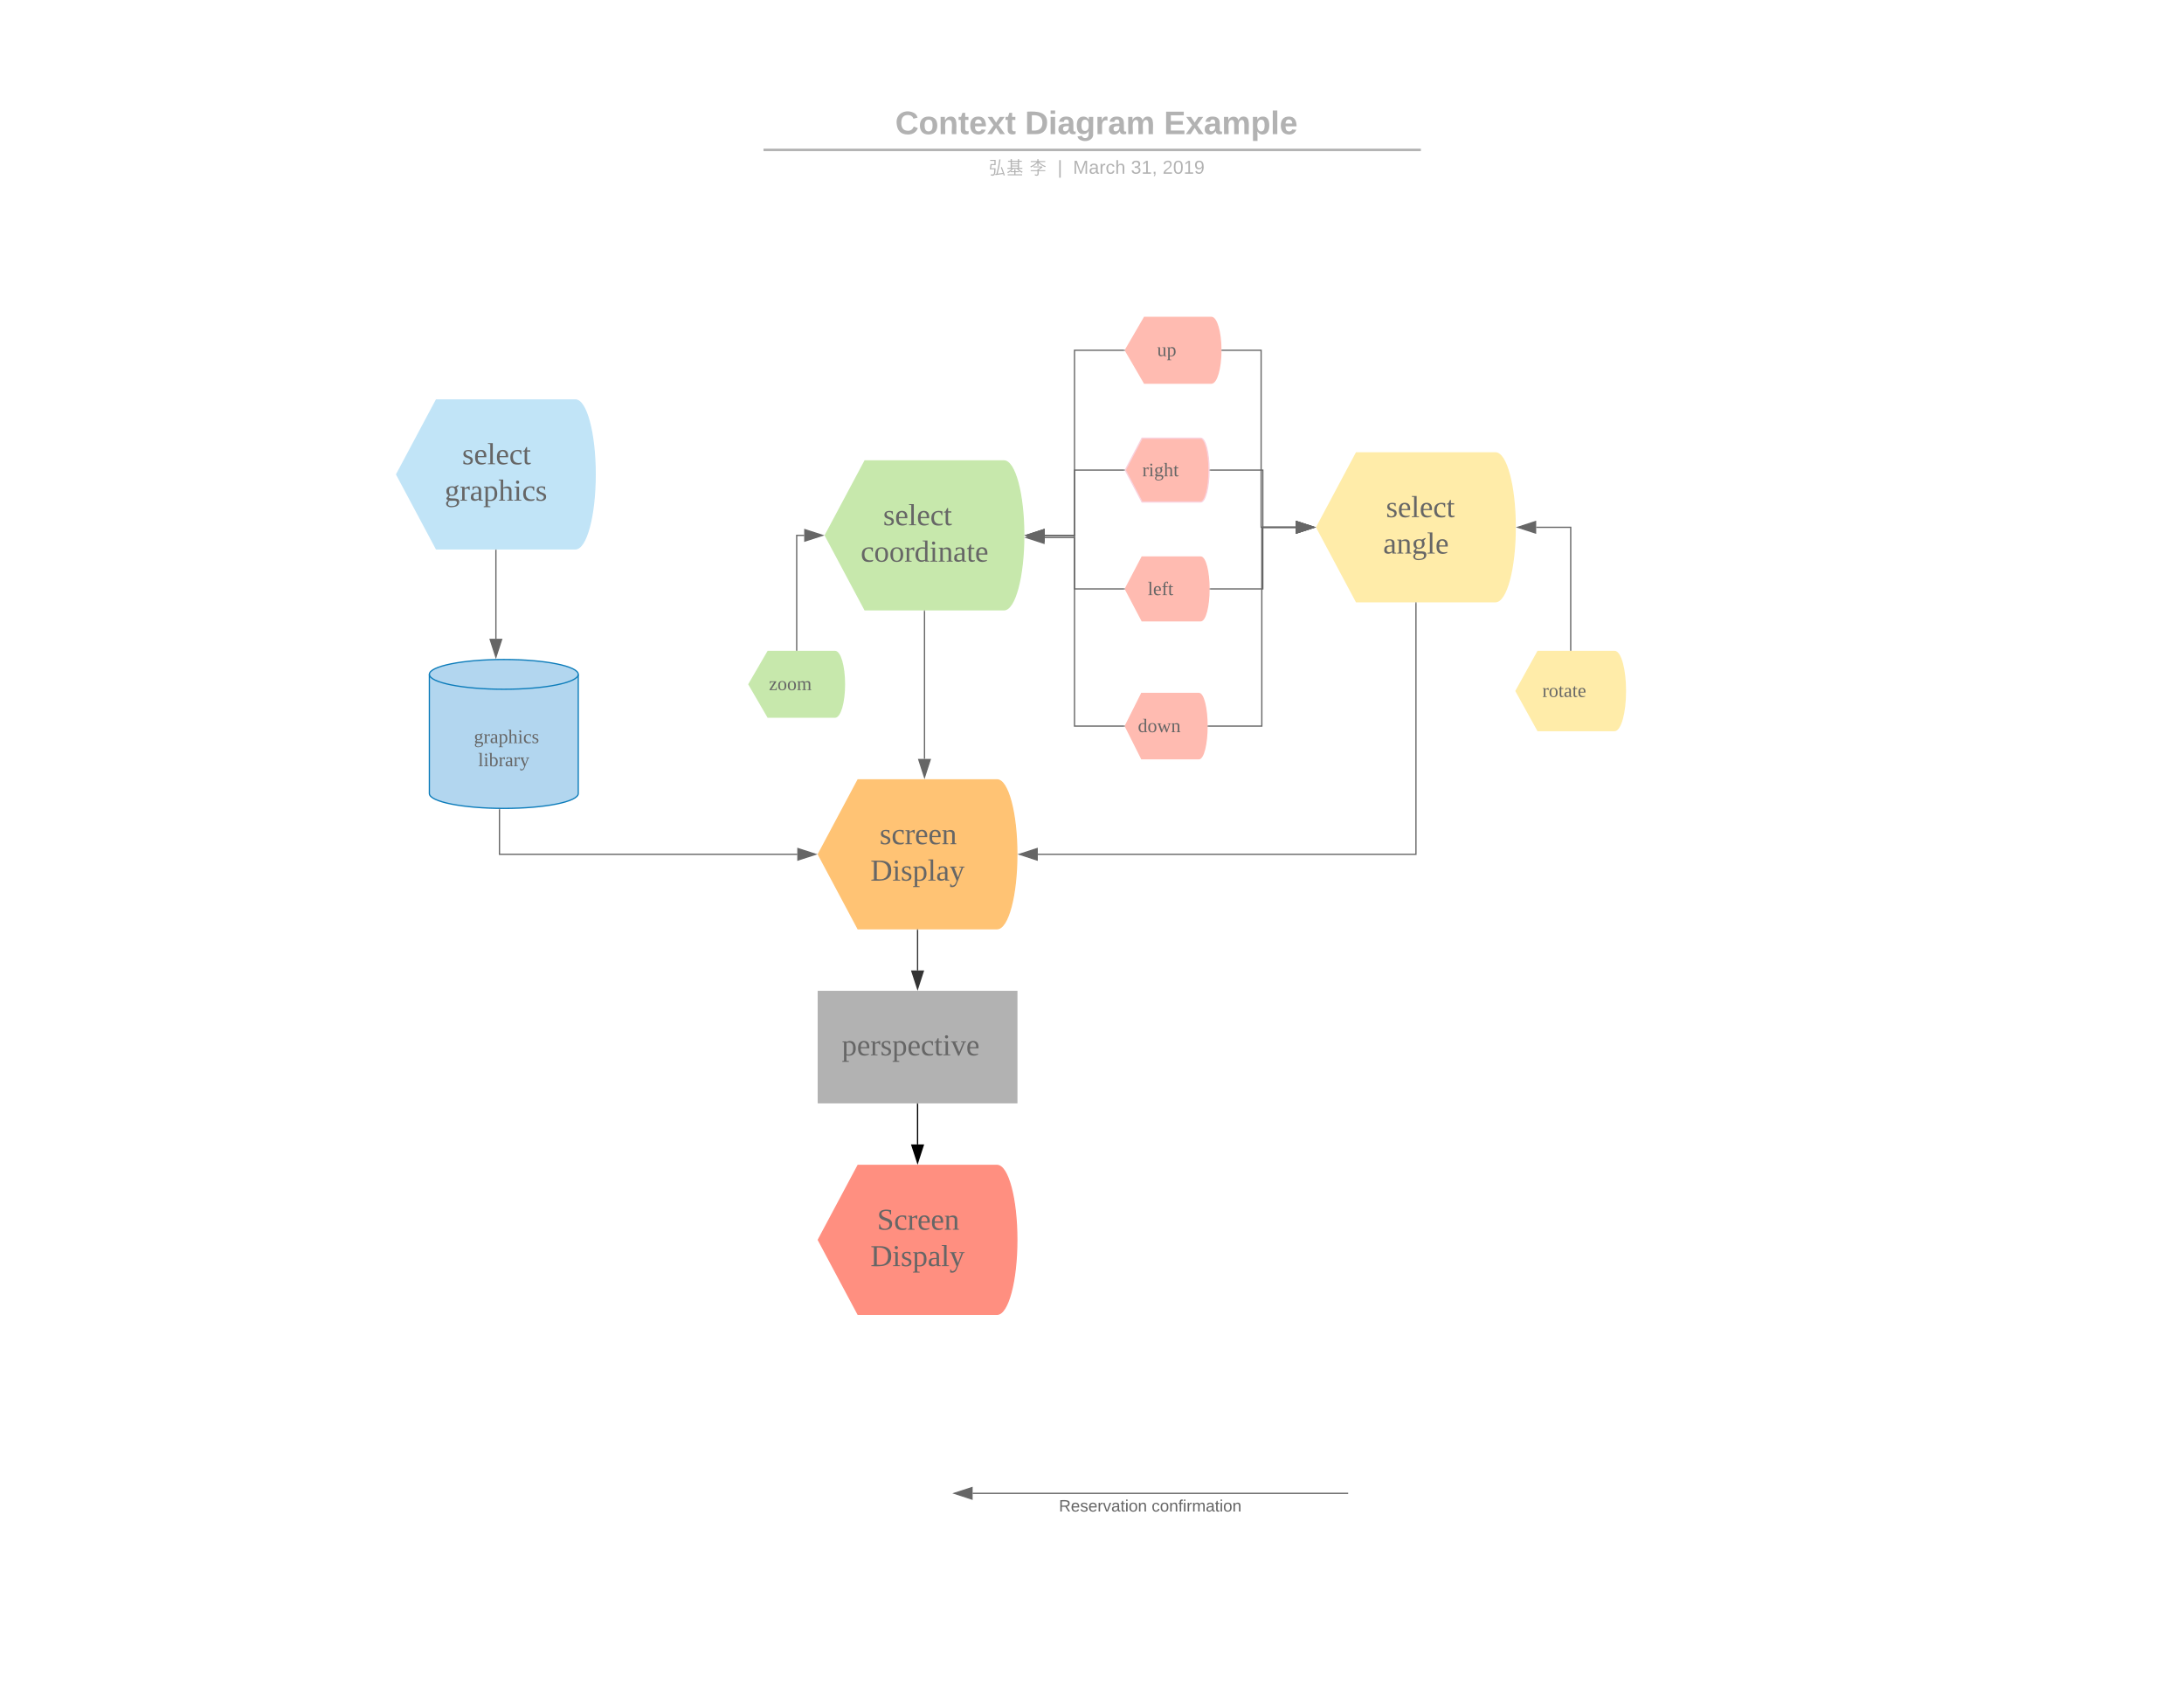 <svg xmlns="http://www.w3.org/2000/svg" xmlns:xlink="http://www.w3.org/1999/xlink" xmlns:lucid="lucid" width="1760" height="1360"><g transform="translate(0 0)" lucid:page-tab-id="0_0"><path d="M0 0h1760v1360H0z" fill="#fff"/><path d="M611.76 88c0-4.42 3.58-8 8-8h520.78c4.42 0 8 3.58 8 8v26.15c0 4.4-3.58 8-8 8H619.76c-4.42 0-8-3.6-8-8z" stroke="#000" stroke-opacity="0" stroke-width="2" fill="#fff" fill-opacity="0"/><use xlink:href="#a" transform="matrix(1,0,0,1,615.76,84) translate(105.669 24.084)"/><use xlink:href="#b" transform="matrix(1,0,0,1,615.76,84) translate(210.194 24.084)"/><use xlink:href="#c" transform="matrix(1,0,0,1,615.76,84) translate(322.221 24.084)"/><path d="M619.27 120.77h521.76M619.3 120.77h-4.03M1141 120.77h4.03" stroke="#b2b2b2" stroke-width="2" fill="none"/><path d="M611.3 129.07c0-4.4 3.6-8 8-8h521.4c4.4 0 8 3.6 8 8v4c0 4.42-3.6 8-8 8H619.3c-4.4 0-8-3.58-8-8z" stroke="#000" stroke-opacity="0" stroke-width="2" fill="#fff" fill-opacity="0"/><use xlink:href="#d" transform="matrix(1,0,0,1,615.308,125.073) translate(181.1 14.917)"/><use xlink:href="#e" transform="matrix(1,0,0,1,615.308,125.073) translate(195.461 14.917)"/><use xlink:href="#f" transform="matrix(1,0,0,1,615.308,125.073) translate(214.072 14.917)"/><use xlink:href="#g" transform="matrix(1,0,0,1,615.308,125.073) translate(236.931 14.917)"/><use xlink:href="#h" transform="matrix(1,0,0,1,615.308,125.073) translate(249.381 14.917)"/><use xlink:href="#i" transform="matrix(1,0,0,1,615.308,125.073) translate(296.035 14.917)"/><use xlink:href="#j" transform="matrix(1,0,0,1,615.308,125.073) translate(321.528 14.917)"/><path d="M1085.93 1203.27H783.8M1085.9 1203.27h.53" stroke="#666" fill="none"/><path d="M769.05 1203.27l14.26-4.63v9.27z" stroke="#666" fill="#666"/><use xlink:href="#k" transform="matrix(1,0,0,1,853.353,1207.27) translate(0 10.667)"/><use xlink:href="#l" transform="matrix(1,0,0,1,853.353,1207.27) translate(74.704 10.667)"/><path d="M351.63 322.26h112c8.84 0 16 26.86 16 60s-7.16 60-16 60h-112l-32-60z" stroke="#c1e4f7" fill="#c1e4f7"/><use xlink:href="#m" transform="matrix(1,0,0,1,324.632,327.258) translate(35.551 46.822)"/><use xlink:href="#n" transform="matrix(1,0,0,1,324.632,327.258) translate(47.773 46.822)"/><use xlink:href="#o" transform="matrix(1,0,0,1,324.632,327.258) translate(33.682 76.156)"/><path d="M466 639.38c0 6.62-26.85 12-60 12-33.12 0-60-5.38-60-12v-96c0-6.63 26.88-12 60-12 33.15 0 60 5.37 60 12z" stroke="#0c7cba" fill="#b2d6ef"/><path d="M466 543.38c0 6.62-26.85 12-60 12-33.12 0-60-5.38-60-12" stroke="#0c7cba" fill="none"/><use xlink:href="#p" transform="matrix(1,0,0,1,351.013,560.376) translate(15.329 38.378)"/><use xlink:href="#q" transform="matrix(1,0,0,1,351.013,560.376) translate(30.885 38.378)"/><use xlink:href="#r" transform="matrix(1,0,0,1,351.013,560.376) translate(34.324 57.044)"/><path d="M691.44 628.36h112c8.84 0 16 26.86 16 60s-7.16 60-16 60h-112l-32-60z" stroke="#ffc374" fill="#ffc374"/><use xlink:href="#m" transform="matrix(1,0,0,1,664.438,633.362) translate(32.19 46.822)"/><use xlink:href="#s" transform="matrix(1,0,0,1,664.438,633.362) translate(44.412 46.822)"/><use xlink:href="#t" transform="matrix(1,0,0,1,664.438,633.362) translate(37.043 76.156)"/><path d="M697.02 371.38h112c8.84 0 16 26.86 16 60 0 33.13-7.16 60-16 60h-112l-32-60z" stroke="#c7e8ac" fill="#c7e8ac"/><use xlink:href="#u" transform="matrix(1,0,0,1,670.022,376.376) translate(41.662 46.822)"/><use xlink:href="#v" transform="matrix(1,0,0,1,670.022,376.376) translate(23.531 76.156)"/><path d="M1093.06 364.87h112c8.84 0 16 26.86 16 60 0 33.13-7.16 60-16 60h-112l-32-60z" stroke="#ffeca9" fill="#ffeca9"/><use xlink:href="#w" transform="matrix(1,0,0,1,1066.064,369.866) translate(32.496 46.822)"/><use xlink:href="#x" transform="matrix(1,0,0,1,1066.064,369.866) translate(50.829 46.822)"/><use xlink:href="#y" transform="matrix(1,0,0,1,1066.064,369.866) translate(48.586 76.156)"/><path d="M399.63 443.26v71.45" stroke="#666" fill="none"/><path d="M400.13 443.27h-1v-.5h1z" fill="#666"/><path d="M399.63 529.48L395 515.2h9.27z" stroke="#666" fill="#666"/><path d="M402.5 652.24v36.12h240" stroke="#666" fill="none"/><path d="M403 651.76v.5h-1v-.54z" fill="#666"/><path d="M657.25 688.36L643 693v-9.27z" stroke="#666" fill="#666"/><path d="M1141.06 485.87v202.5H836.32" stroke="#666" fill="none"/><path d="M1141.56 485.88h-1v-.5h1z" fill="#666"/><path d="M821.56 688.36l14.26-4.63V693z" stroke="#666" fill="#666"/><path d="M920 558.73h46.12c3.64 0 6.6 11.78 6.6 26.32 0 14.54-2.96 26.33-6.6 26.33h-46.1l-13.2-26.33z" stroke="#ffbbb1" fill="#ffbbb1"/><use xlink:href="#z" transform="matrix(1,0,0,1,911.832,563.73) translate(5.138 26.211)"/><path d="M922.24 255.73h53.93c4.26 0 7.7 11.87 7.7 26.5s-3.44 26.5-7.7 26.5h-53.93l-15.4-26.5z" stroke="#ffbbb1" fill="#ffbbb1"/><use xlink:href="#A" transform="matrix(1,0,0,1,911.832,260.732) translate(20.622 26.211)"/><path d="M920.33 448.82h47.23c3.72 0 6.74 11.5 6.74 25.7s-3.02 25.7-6.74 25.7h-47.23l-13.5-25.7z" stroke="#ffbbb1" fill="#ffbbb1"/><use xlink:href="#B" transform="matrix(1,0,0,1,911.832,453.824) translate(13.073 25.711)"/><path d="M905.77 474.52h-39.9v-41.4h-24.03" stroke="#666" fill="none"/><path d="M906.27 474.52l.26.5h-.78v-1h.78z" fill="#666"/><path d="M827.07 433.13l14.27-4.63v9.27z" stroke="#666" fill="#666"/><path d="M618.9 524.88h53.94c4.26 0 7.7 11.86 7.7 26.5 0 14.63-3.44 26.5-7.7 26.5H618.9l-15.4-26.5z" stroke="#c7e8ac" fill="#c7e8ac"/><use xlink:href="#C" transform="matrix(1,0,0,1,608.505,529.878) translate(11.138 26.211)"/><path d="M745.02 492.38v119.1" stroke="#666" fill="none"/><path d="M745.52 492.4h-1v-.52h1z" fill="#666"/><path d="M745.02 626.24l-4.63-14.26h9.26z" stroke="#666" fill="#666"/><path d="M1239.32 524.88h61.75c4.87 0 8.82 14.28 8.82 31.9 0 17.63-3.96 31.9-8.83 31.9h-61.75l-17.64-31.9z" stroke="#ffeca9" fill="#ffeca9"/><use xlink:href="#D" transform="matrix(1,0,0,1,1226.678,529.878) translate(16.249 31.711)"/><path d="M905.75 282.23H865.9v149.15h-24" stroke="#666" fill="none"/><path d="M906.25 282.23l.3.5h-.8v-1h.8z" fill="#666"/><path d="M827.14 431.38l14.27-4.64V436z" stroke="#666" fill="#666"/><path d="M905.77 585.05H865.9V431.38h-24" stroke="#666" fill="none"/><path d="M906.27 585.05l.25.5h-.76v-1h.76z" fill="#666"/><path d="M827.14 431.38l14.27-4.64V436z" stroke="#666" fill="#666"/><path d="M920.33 353.08h47.23c3.72 0 6.74 11.5 6.74 25.7s-3.02 25.7-6.74 25.7h-47.23l-13.5-25.7z" stroke="#f9d2de" fill="#ffbbb1"/><use xlink:href="#E" transform="matrix(1,0,0,1,911.832,358.076) translate(8.73 25.711)"/><path d="M905.77 378.78H865.9v52.6h-24" stroke="#666" fill="none"/><path d="M906.27 378.78l.26.5h-.78v-1h.78z" fill="#666"/><path d="M827.14 431.38l14.27-4.64V436z" stroke="#666" fill="#666"/><path d="M975.3 378.78h42.35v46.1h26.46" stroke="#666" fill="none"/><path d="M975.32 379.28h-.56l.04-.48v-.52h.52z" fill="#666"/><path d="M1058.88 424.87l-14.27 4.63v-9.27z" stroke="#666" fill="#666"/><path d="M975.3 474.52h42.35v-49.65h26.46" stroke="#666" fill="none"/><path d="M975.32 475.02h-.56l.04-.48v-.52h.52z" fill="#666"/><path d="M1058.88 424.87l-14.27 4.63v-9.27z" stroke="#666" fill="#666"/><path d="M973.7 585.05h43.15V424.87h27.26" stroke="#666" fill="none"/><path d="M973.72 585.55h-.55l.04-.48v-.52h.52z" fill="#666"/><path d="M1058.88 424.87l-14.27 4.63v-9.27z" stroke="#666" fill="#666"/><path d="M984.87 282.23h31.42v142.64h27.8" stroke="#666" fill="none"/><path d="M984.9 282.73h-.57l.05-.5-.02-.5h.53z" fill="#666"/><path d="M1058.88 424.87l-14.27 4.63v-9.27z" stroke="#666" fill="#666"/><path d="M1265.78 523.88v-99h-27.83" stroke="#666" fill="none"/><path d="M1266.28 524.38h-1v-.52h1z" fill="#666"/><path d="M1223.18 424.87l14.27-4.64v9.27z" stroke="#666" fill="#666"/><path d="M642.03 523.88v-92.5h6.04" stroke="#666" fill="none"/><path d="M642.53 524.38h-1v-.52h1z" fill="#666"/><path d="M662.84 431.38L648.57 436v-9.26z" stroke="#666" fill="#666"/><path d="M691.44 939.03h112c8.84 0 16 26.86 16 60 0 33.13-7.16 60-16 60h-112l-32-60z" stroke="#ff8f80" fill="#ff8f80"/><g><use xlink:href="#m" transform="matrix(1,0,0,1,664.438,944.027) translate(30.153 46.822)"/><use xlink:href="#F" transform="matrix(1,0,0,1,664.438,944.027) translate(42.375 46.822)"/><use xlink:href="#G" transform="matrix(1,0,0,1,664.438,944.027) translate(37.043 76.156)"/></g><path d="M659.44 798.85h160v89.7h-160z" stroke="#b2b2b2" fill="#b2b2b2"/><g><use xlink:href="#H" transform="matrix(1,0,0,1,664.438,803.85) translate(13.891 46.489)"/></g><path d="M739.44 749.36v32.6" stroke="#333" fill="none"/><path d="M739.94 749.37h-1v-.5h1z" fill="#333"/><path d="M739.44 796.73l-4.64-14.26h9.27z" stroke="#333" fill="#333"/><path d="M739.44 889.54v32.6" stroke="#000" fill="none"/><path d="M739.94 889.55h-1v-.5h1z"/><path d="M739.44 936.9l-4.64-14.26h9.27z" stroke="#000"/><defs><path fill="#b2b2b2" d="M67-125c0 53 21 87 73 88 37 1 54-22 65-47l45 17C233-25 199 4 140 4 58 4 20-42 15-125 8-235 124-281 211-232c18 10 29 29 36 50l-46 12c-8-25-30-41-62-41-52 0-71 34-72 86" id="I"/><path fill="#b2b2b2" d="M110-194c64 0 96 36 96 99 0 64-35 99-97 99-61 0-95-36-95-99 0-62 34-99 96-99zm-1 164c35 0 45-28 45-65 0-40-10-65-43-65-34 0-45 26-45 65 0 36 10 65 43 65" id="J"/><path fill="#b2b2b2" d="M135-194c87-1 58 113 63 194h-50c-7-57 23-157-34-157-59 0-34 97-39 157H25l-1-190h47c2 12-1 28 3 38 12-26 28-41 61-42" id="K"/><path fill="#b2b2b2" d="M115-3C79 11 28 4 28-45v-112H4v-33h27l15-45h31v45h36v33H77v99c-1 23 16 31 38 25v30" id="L"/><path fill="#b2b2b2" d="M185-48c-13 30-37 53-82 52C43 2 14-33 14-96s30-98 90-98c62 0 83 45 84 108H66c0 31 8 55 39 56 18 0 30-7 34-22zm-45-69c5-46-57-63-70-21-2 6-4 13-4 21h74" id="M"/><path fill="#b2b2b2" d="M144 0l-44-69L55 0H2l70-98-66-92h53l41 62 40-62h54l-67 91 71 99h-54" id="N"/><g id="a"><use transform="matrix(0.073,0,0,0.073,0,0)" xlink:href="#I"/><use transform="matrix(0.073,0,0,0.073,18.865,0)" xlink:href="#J"/><use transform="matrix(0.073,0,0,0.073,34.817,0)" xlink:href="#K"/><use transform="matrix(0.073,0,0,0.073,50.769,0)" xlink:href="#L"/><use transform="matrix(0.073,0,0,0.073,59.437,0)" xlink:href="#M"/><use transform="matrix(0.073,0,0,0.073,74.005,0)" xlink:href="#N"/><use transform="matrix(0.073,0,0,0.073,88.573,0)" xlink:href="#L"/></g><path fill="#b2b2b2" d="M24-248c120-7 223 5 221 122C244-46 201 0 124 0H24v-248zM76-40c74 7 117-18 117-86 0-67-45-88-117-82v168" id="O"/><path fill="#b2b2b2" d="M25-224v-37h50v37H25zM25 0v-190h50V0H25" id="P"/><path fill="#b2b2b2" d="M133-34C117-15 103 5 69 4 32 3 11-16 11-54c-1-60 55-63 116-61 1-26-3-47-28-47-18 1-26 9-28 27l-52-2c7-38 36-58 82-57s74 22 75 68l1 82c-1 14 12 18 25 15v27c-30 8-71 5-69-32zm-48 3c29 0 43-24 42-57-32 0-66-3-65 30 0 17 8 27 23 27" id="Q"/><path fill="#b2b2b2" d="M195-6C206 82 75 100 31 46c-4-6-6-13-8-21l49-6c3 16 16 24 34 25 40 0 42-37 40-79-11 22-30 35-61 35-53 0-70-43-70-97 0-56 18-96 73-97 30 0 46 14 59 34l2-30h47zm-90-29c32 0 41-27 41-63 0-35-9-62-40-62-32 0-39 29-40 63 0 36 9 62 39 62" id="R"/><path fill="#b2b2b2" d="M135-150c-39-12-60 13-60 57V0H25l-1-190h47c2 13-1 29 3 40 6-28 27-53 61-41v41" id="S"/><path fill="#b2b2b2" d="M220-157c-53 9-28 100-34 157h-49v-107c1-27-5-49-29-50C55-147 81-57 75 0H25l-1-190h47c2 12-1 28 3 38 10-53 101-56 108 0 13-22 24-43 59-42 82 1 51 116 57 194h-49v-107c-1-25-5-48-29-50" id="T"/><g id="b"><use transform="matrix(0.073,0,0,0.073,0,0)" xlink:href="#O"/><use transform="matrix(0.073,0,0,0.073,18.865,0)" xlink:href="#P"/><use transform="matrix(0.073,0,0,0.073,26.149,0)" xlink:href="#Q"/><use transform="matrix(0.073,0,0,0.073,40.717,0)" xlink:href="#R"/><use transform="matrix(0.073,0,0,0.073,56.669,0)" xlink:href="#S"/><use transform="matrix(0.073,0,0,0.073,66.867,0)" xlink:href="#Q"/><use transform="matrix(0.073,0,0,0.073,81.435,0)" xlink:href="#T"/></g><path fill="#b2b2b2" d="M24 0v-248h195v40H76v63h132v40H76v65h150V0H24" id="U"/><path fill="#b2b2b2" d="M135-194c53 0 70 44 70 98 0 56-19 98-73 100-31 1-45-17-59-34 3 33 2 69 2 105H25l-1-265h48c2 10 0 23 3 31 11-24 29-35 60-35zM114-30c33 0 39-31 40-66 0-38-9-64-40-64-56 0-55 130 0 130" id="V"/><path fill="#b2b2b2" d="M25 0v-261h50V0H25" id="W"/><g id="c"><use transform="matrix(0.073,0,0,0.073,0,0)" xlink:href="#U"/><use transform="matrix(0.073,0,0,0.073,17.481,0)" xlink:href="#N"/><use transform="matrix(0.073,0,0,0.073,32.049,0)" xlink:href="#Q"/><use transform="matrix(0.073,0,0,0.073,46.617,0)" xlink:href="#T"/><use transform="matrix(0.073,0,0,0.073,69.926,0)" xlink:href="#V"/><use transform="matrix(0.073,0,0,0.073,85.878,0)" xlink:href="#W"/><use transform="matrix(0.073,0,0,0.073,93.162,0)" xlink:href="#M"/></g><path fill="#b2b2b2" d="M280-15l-39-105 20-9 57 158-22 8-10-33-148 22-5-22 24-3 33-141c9-45 15-91 21-136l24 3-23 138L180-1zM47 12c28 3 63 10 62-25 4-21 6-49 7-73H29l15-99h74v-62H36v-19h105v100H64l-10 61h86c-6 69 11 164-89 140" id="X"/><use transform="matrix(0.042,0,0,0.042,0,0)" xlink:href="#X" id="d"/><path fill="#b2b2b2" d="M304-18c-39-18-70-45-98-76h-73c-12 16-27 33-43 46h67v-35h23v35h70v18h-70v40h127v20H32V10h125v-40H89v-17C72-34 55-21 35-12L22-31c33-13 62-37 83-63H26v-19h61v-117H37v-19h50v-31h24v31h115v-31h23v31h53v19h-53v117h63v19h-77c22 23 51 44 83 56zM111-157h115v-28H111v28zm0-46h115v-27H111v27zm0 90h115v-26H111v26" id="Y"/><use transform="matrix(0.042,0,0,0.042,0,0)" xlink:href="#Y" id="e"/><path fill="#b2b2b2" d="M193-224c29 34 76 64 124 79l-11 19c-51-20-96-47-129-87 3 19 2 42 2 64h-23l1-58c-32 37-76 66-125 87l-10-19c48-21 92-48 124-85H30v-19h126v-37h23v37h129v19H193zm63 99c-21 18-50 39-75 53v4h128v18H181c2 52 10 102-59 86-3 0-7-1-11-1l-4-23c17 4 52 14 52-8v-54H29v-18h130v-21c30 1 42-20 60-32H83v-18h161" id="Z"/><use transform="matrix(0.042,0,0,0.042,0,0)" xlink:href="#Z" id="f"/><path fill="#b2b2b2" d="M32 76v-337h29V76H32" id="aa"/><use transform="matrix(0.042,0,0,0.042,0,0)" xlink:href="#aa" id="g"/><path fill="#b2b2b2" d="M240 0l2-218c-23 76-54 145-80 218h-23L58-218 59 0H30v-248h44l77 211c21-75 51-140 76-211h43V0h-30" id="ab"/><path fill="#b2b2b2" d="M141-36C126-15 110 5 73 4 37 3 15-17 15-53c-1-64 63-63 125-63 3-35-9-54-41-54-24 1-41 7-42 31l-33-3c5-37 33-52 76-52 45 0 72 20 72 64v82c-1 20 7 32 28 27v20c-31 9-61-2-59-35zM48-53c0 20 12 33 32 33 41-3 63-29 60-74-43 2-92-5-92 41" id="ac"/><path fill="#b2b2b2" d="M114-163C36-179 61-72 57 0H25l-1-190h30c1 12-1 29 2 39 6-27 23-49 58-41v29" id="ad"/><path fill="#b2b2b2" d="M96-169c-40 0-48 33-48 73s9 75 48 75c24 0 41-14 43-38l32 2c-6 37-31 61-74 61-59 0-76-41-82-99-10-93 101-131 147-64 4 7 5 14 7 22l-32 3c-4-21-16-35-41-35" id="ae"/><path fill="#b2b2b2" d="M106-169C34-169 62-67 57 0H25v-261h32l-1 103c12-21 28-36 61-36 89 0 53 116 60 194h-32v-121c2-32-8-49-39-48" id="af"/><g id="h"><use transform="matrix(0.042,0,0,0.042,0,0)" xlink:href="#ab"/><use transform="matrix(0.042,0,0,0.042,12.704,0)" xlink:href="#ac"/><use transform="matrix(0.042,0,0,0.042,21.202,0)" xlink:href="#ad"/><use transform="matrix(0.042,0,0,0.042,26.259,0)" xlink:href="#ae"/><use transform="matrix(0.042,0,0,0.042,33.907,0)" xlink:href="#af"/></g><path fill="#b2b2b2" d="M126-127c33 6 58 20 58 59 0 88-139 92-164 29-3-8-5-16-6-25l32-3c6 27 21 44 54 44 32 0 52-15 52-46 0-38-36-46-79-43v-28c39 1 72-4 72-42 0-27-17-43-46-43-28 0-47 15-49 41l-32-3c6-42 35-63 81-64 48-1 79 21 79 65 0 36-21 52-52 59" id="ag"/><path fill="#b2b2b2" d="M27 0v-27h64v-190l-56 39v-29l58-41h29v221h61V0H27" id="ah"/><path fill="#b2b2b2" d="M68-38c1 34 0 65-14 84H32c9-13 17-26 17-46H33v-38h35" id="ai"/><g id="i"><use transform="matrix(0.042,0,0,0.042,0,0)" xlink:href="#ag"/><use transform="matrix(0.042,0,0,0.042,8.498,0)" xlink:href="#ah"/><use transform="matrix(0.042,0,0,0.042,16.996,0)" xlink:href="#ai"/></g><path fill="#b2b2b2" d="M101-251c82-7 93 87 43 132L82-64C71-53 59-42 53-27h129V0H18c2-99 128-94 128-182 0-28-16-43-45-43s-46 15-49 41l-32-3c6-41 34-60 81-64" id="aj"/><path fill="#b2b2b2" d="M101-251c68 0 85 55 85 127S166 4 100 4C33 4 14-52 14-124c0-73 17-127 87-127zm-1 229c47 0 54-49 54-102s-4-102-53-102c-51 0-55 48-55 102 0 53 5 102 54 102" id="ak"/><path fill="#b2b2b2" d="M99-251c64 0 84 50 84 122C183-37 130 33 47-8c-14-7-20-23-25-40l30-5c6 39 69 39 84 7 9-19 16-44 16-74-10 22-31 35-62 35-49 0-73-33-73-83 0-54 28-83 82-83zm-1 141c31-1 51-18 51-49 0-36-14-67-51-67-34 0-49 23-49 58 0 34 15 58 49 58" id="al"/><g id="j"><use transform="matrix(0.042,0,0,0.042,0,0)" xlink:href="#aj"/><use transform="matrix(0.042,0,0,0.042,8.498,0)" xlink:href="#ak"/><use transform="matrix(0.042,0,0,0.042,16.996,0)" xlink:href="#ah"/><use transform="matrix(0.042,0,0,0.042,25.494,0)" xlink:href="#al"/></g><path fill="#666" d="M233-177c-1 41-23 64-60 70L243 0h-38l-65-103H63V0H30v-248c88 3 205-21 203 71zM63-129c60-2 137 13 137-47 0-61-80-42-137-45v92" id="am"/><path fill="#666" d="M100-194c63 0 86 42 84 106H49c0 40 14 67 53 68 26 1 43-12 49-29l28 8c-11 28-37 45-77 45C44 4 14-33 15-96c1-61 26-98 85-98zm52 81c6-60-76-77-97-28-3 7-6 17-6 28h103" id="an"/><path fill="#666" d="M135-143c-3-34-86-38-87 0 15 53 115 12 119 90S17 21 10-45l28-5c4 36 97 45 98 0-10-56-113-15-118-90-4-57 82-63 122-42 12 7 21 19 24 35" id="ao"/><path fill="#666" d="M114-163C36-179 61-72 57 0H25l-1-190h30c1 12-1 29 2 39 6-27 23-49 58-41v29" id="ap"/><path fill="#666" d="M108 0H70L1-190h34L89-25l56-165h34" id="aq"/><path fill="#666" d="M141-36C126-15 110 5 73 4 37 3 15-17 15-53c-1-64 63-63 125-63 3-35-9-54-41-54-24 1-41 7-42 31l-33-3c5-37 33-52 76-52 45 0 72 20 72 64v82c-1 20 7 32 28 27v20c-31 9-61-2-59-35zM48-53c0 20 12 33 32 33 41-3 63-29 60-74-43 2-92-5-92 41" id="ar"/><path fill="#666" d="M59-47c-2 24 18 29 38 22v24C64 9 27 4 27-40v-127H5v-23h24l9-43h21v43h35v23H59v120" id="as"/><path fill="#666" d="M24-231v-30h32v30H24zM24 0v-190h32V0H24" id="at"/><path fill="#666" d="M100-194c62-1 85 37 85 99 1 63-27 99-86 99S16-35 15-95c0-66 28-99 85-99zM99-20c44 1 53-31 53-75 0-43-8-75-51-75s-53 32-53 75 10 74 51 75" id="au"/><path fill="#666" d="M117-194c89-4 53 116 60 194h-32v-121c0-31-8-49-39-48C34-167 62-67 57 0H25l-1-190h30c1 10-1 24 2 32 11-22 29-35 61-36" id="av"/><g id="k"><use transform="matrix(0.037,0,0,0.037,0,0)" xlink:href="#am"/><use transform="matrix(0.037,0,0,0.037,9.593,0)" xlink:href="#an"/><use transform="matrix(0.037,0,0,0.037,17,0)" xlink:href="#ao"/><use transform="matrix(0.037,0,0,0.037,23.667,0)" xlink:href="#an"/><use transform="matrix(0.037,0,0,0.037,31.074,0)" xlink:href="#ap"/><use transform="matrix(0.037,0,0,0.037,35.481,0)" xlink:href="#aq"/><use transform="matrix(0.037,0,0,0.037,42.148,0)" xlink:href="#ar"/><use transform="matrix(0.037,0,0,0.037,49.556,0)" xlink:href="#as"/><use transform="matrix(0.037,0,0,0.037,53.259,0)" xlink:href="#at"/><use transform="matrix(0.037,0,0,0.037,56.185,0)" xlink:href="#au"/><use transform="matrix(0.037,0,0,0.037,63.593,0)" xlink:href="#av"/></g><path fill="#666" d="M96-169c-40 0-48 33-48 73s9 75 48 75c24 0 41-14 43-38l32 2c-6 37-31 61-74 61-59 0-76-41-82-99-10-93 101-131 147-64 4 7 5 14 7 22l-32 3c-4-21-16-35-41-35" id="aw"/><path fill="#666" d="M101-234c-31-9-42 10-38 44h38v23H63V0H32v-167H5v-23h27c-7-52 17-82 69-68v24" id="ax"/><path fill="#666" d="M210-169c-67 3-38 105-44 169h-31v-121c0-29-5-50-35-48C34-165 62-65 56 0H25l-1-190h30c1 10-1 24 2 32 10-44 99-50 107 0 11-21 27-35 58-36 85-2 47 119 55 194h-31v-121c0-29-5-49-35-48" id="ay"/><g id="l"><use transform="matrix(0.037,0,0,0.037,0,0)" xlink:href="#aw"/><use transform="matrix(0.037,0,0,0.037,6.667,0)" xlink:href="#au"/><use transform="matrix(0.037,0,0,0.037,14.074,0)" xlink:href="#av"/><use transform="matrix(0.037,0,0,0.037,21.481,0)" xlink:href="#ax"/><use transform="matrix(0.037,0,0,0.037,25.185,0)" xlink:href="#at"/><use transform="matrix(0.037,0,0,0.037,28.111,0)" xlink:href="#ap"/><use transform="matrix(0.037,0,0,0.037,32.519,0)" xlink:href="#ay"/><use transform="matrix(0.037,0,0,0.037,43.593,0)" xlink:href="#ar"/><use transform="matrix(0.037,0,0,0.037,51,0)" xlink:href="#as"/><use transform="matrix(0.037,0,0,0.037,54.704,0)" xlink:href="#at"/><use transform="matrix(0.037,0,0,0.037,57.63,0)" xlink:href="#au"/><use transform="matrix(0.037,0,0,0.037,65.037,0)" xlink:href="#av"/></g><path fill="#666" d="M41-130c7 48 86 23 86 84 0 56-69 57-112 41v-40c20 0 9 29 31 31 35 19 77-26 41-50-27-18-72-13-72-59 0-50 58-52 100-41v36c-19 1-8-25-28-25-21-7-50-1-46 23" id="az"/><path fill="#666" d="M84-170c49 0 66 33 63 87H46c-8 60 38 80 95 63v10C128-2 108 4 88 4 34 4 14-29 14-84c-1-54 22-86 70-86zm33 73c12-57-57-82-69-24-1 7-2 15-2 24h71" id="aA"/><path fill="#666" d="M65-12l28 4v8H7v-8l28-4v-226l-28-4v-8h58v238" id="aB"/><path fill="#666" d="M45-84c0 64 52 80 104 63 1 25-30 25-55 25-56 0-80-32-80-88 0-76 62-98 131-80v46h-10c-5-15-4-31-23-35-47-10-67 21-67 69" id="aC"/><path fill="#666" d="M54-38c-1 25 24 26 44 20v12C71 10 25 9 25-35v-115H4c-2-14 14-10 21-15l18-38h11v38h38v15H54v112" id="aD"/><g id="n"><use transform="matrix(0.068,0,0,0.068,0,0)" xlink:href="#az"/><use transform="matrix(0.068,0,0,0.068,9.506,0)" xlink:href="#aA"/><use transform="matrix(0.068,0,0,0.068,20.302,0)" xlink:href="#aB"/><use transform="matrix(0.068,0,0,0.068,27.093,0)" xlink:href="#aA"/><use transform="matrix(0.068,0,0,0.068,37.889,0)" xlink:href="#aC"/><use transform="matrix(0.068,0,0,0.068,48.685,0)" xlink:href="#aD"/></g><path fill="#666" d="M141-152c28 39 5 97-54 97-9 0-20-2-27-3L49-35c29 22 130-14 124 52-4 45-38 57-88 61C21 83-8 26 45-2 33-6 22-15 21-31l28-31c-19-9-28-26-28-51-2-51 53-65 100-52l38-20 7 8zM85 64c35 0 61-11 61-42 0-35-57-17-89-21-9 8-16 19-17 34 0 25 19 29 45 29zM52-113c1 26 7 46 35 44 28-1 34-16 35-44 0-26-6-43-34-43s-36 17-36 43" id="aE"/><path fill="#666" d="M57-145c16-10 35-24 60-25v45c-19 1-8-30-40-17l-20 6v124l29 4v8H7v-8l21-4v-141c-8-3-24 2-21-12h48" id="aF"/><path fill="#666" d="M32-163c41-10 102-14 102 39v112c8 3 24-2 21 12h-45l-4-17C83 13 3 13 13-46c-2-50 45-50 92-51 4-36-5-70-42-56-6 2-12 4-16 6-4 7 0 23-15 20v-36zM42-47c0 41 41 33 63 22v-59c-34 1-63-1-63 37" id="aG"/><path fill="#666" d="M166-85c3 67-44 102-111 85l1 64 29 4v9H6v-9l21-4v-217c-7-3-22 1-19-12h46l1 9c11-8 26-14 45-14 47 2 64 36 66 85zM56-13c53 14 83-14 78-72 7-53-33-79-78-60v132" id="aH"/><path fill="#666" d="M126-119c3-38-42-31-69-25v132l23 4v8H7v-8l21-4v-226l-24-4v-8h53l-1 98c31-22 99-31 99 31v109c7 3 23-1 20 12h-71v-8l22-4v-107" id="aI"/><path fill="#666" d="M47-200c-23 0-25-39 0-38 13 0 18 7 20 19-1 11-8 19-20 19zM65-12l28 4v8H8v-8l28-4v-141l-24-4v-8h53v153" id="aJ"/><g id="o"><use transform="matrix(0.068,0,0,0.068,0,0)" xlink:href="#aE"/><use transform="matrix(0.068,0,0,0.068,12.222,0)" xlink:href="#aF"/><use transform="matrix(0.068,0,0,0.068,20.302,0)" xlink:href="#aG"/><use transform="matrix(0.068,0,0,0.068,31.099,0)" xlink:href="#aH"/><use transform="matrix(0.068,0,0,0.068,43.321,0)" xlink:href="#aI"/><use transform="matrix(0.068,0,0,0.068,55.543,0)" xlink:href="#aJ"/><use transform="matrix(0.068,0,0,0.068,62.333,0)" xlink:href="#aC"/><use transform="matrix(0.068,0,0,0.068,73.13,0)" xlink:href="#az"/></g><g id="q"><use transform="matrix(0.043,0,0,0.043,0,0)" xlink:href="#aE"/><use transform="matrix(0.043,0,0,0.043,7.778,0)" xlink:href="#aF"/><use transform="matrix(0.043,0,0,0.043,12.92,0)" xlink:href="#aG"/><use transform="matrix(0.043,0,0,0.043,19.79,0)" xlink:href="#aH"/><use transform="matrix(0.043,0,0,0.043,27.568,0)" xlink:href="#aI"/><use transform="matrix(0.043,0,0,0.043,35.346,0)" xlink:href="#aJ"/><use transform="matrix(0.043,0,0,0.043,39.667,0)" xlink:href="#aC"/><use transform="matrix(0.043,0,0,0.043,46.537,0)" xlink:href="#az"/></g><path fill="#666" d="M53-14c58 12 82-15 82-73 0-52-35-77-82-58v131zM89 4C64 4 42-2 24-9v-229l-24-4v-8h53l-1 94c48-33 114-4 114 69 0 57-23 91-77 91" id="aK"/><path fill="#666" d="M161-154L85 37C75 66 49 86 8 75V39c18-2 6 24 29 21 30-4 38-32 47-58L21-153c-7-3-20 0-17-12h77v8l-26 4 45 116 43-116-26-4v-8h62v8" id="aL"/><g id="r"><use transform="matrix(0.043,0,0,0.043,0,0)" xlink:href="#aB"/><use transform="matrix(0.043,0,0,0.043,4.321,0)" xlink:href="#aJ"/><use transform="matrix(0.043,0,0,0.043,8.642,0)" xlink:href="#aK"/><use transform="matrix(0.043,0,0,0.043,16.42,0)" xlink:href="#aF"/><use transform="matrix(0.043,0,0,0.043,21.562,0)" xlink:href="#aG"/><use transform="matrix(0.043,0,0,0.043,28.432,0)" xlink:href="#aF"/><use transform="matrix(0.043,0,0,0.043,33.574,0)" xlink:href="#aL"/></g><path fill="#666" d="M125-118c4-37-41-34-68-26v132l23 4v8H8C5-13 21-9 28-12v-141c-7-3-23 1-20-12h47l2 13c31-23 98-29 98 31v109c7 3 23-1 20 12h-72v-8l22-4v-106" id="aM"/><g id="s"><use transform="matrix(0.068,0,0,0.068,0,0)" xlink:href="#az"/><use transform="matrix(0.068,0,0,0.068,9.506,0)" xlink:href="#aC"/><use transform="matrix(0.068,0,0,0.068,20.302,0)" xlink:href="#aF"/><use transform="matrix(0.068,0,0,0.068,28.383,0)" xlink:href="#aA"/><use transform="matrix(0.068,0,0,0.068,39.179,0)" xlink:href="#aA"/><use transform="matrix(0.068,0,0,0.068,49.975,0)" xlink:href="#aM"/></g><path fill="#666" d="M75-17c87 13 134-18 134-103 0-78-51-106-134-100v203zm171-102C246 5 139 7 10 0v-9l31-5v-208l-31-4v-10h107c82 0 129 35 129 117" id="aN"/><g id="t"><use transform="matrix(0.068,0,0,0.068,0,0)" xlink:href="#aN"/><use transform="matrix(0.068,0,0,0.068,17.586,0)" xlink:href="#aJ"/><use transform="matrix(0.068,0,0,0.068,24.377,0)" xlink:href="#az"/><use transform="matrix(0.068,0,0,0.068,33.883,0)" xlink:href="#aH"/><use transform="matrix(0.068,0,0,0.068,46.105,0)" xlink:href="#aB"/><use transform="matrix(0.068,0,0,0.068,52.895,0)" xlink:href="#aG"/><use transform="matrix(0.068,0,0,0.068,63.691,0)" xlink:href="#aL"/></g><g id="u"><use transform="matrix(0.068,0,0,0.068,0,0)" xlink:href="#az"/><use transform="matrix(0.068,0,0,0.068,9.506,0)" xlink:href="#aA"/><use transform="matrix(0.068,0,0,0.068,20.302,0)" xlink:href="#aB"/><use transform="matrix(0.068,0,0,0.068,27.093,0)" xlink:href="#aA"/><use transform="matrix(0.068,0,0,0.068,37.889,0)" xlink:href="#aC"/><use transform="matrix(0.068,0,0,0.068,48.685,0)" xlink:href="#aD"/></g><path fill="#666" d="M90-170c52 0 76 32 76 87 0 54-24 87-77 87-51 0-75-34-75-87 0-54 24-87 76-87zM89-10c39 0 46-35 46-73 0-39-7-73-46-73-39 1-44 34-44 73s6 72 44 73" id="aO"/><path fill="#666" d="M13-81c0-71 46-101 114-85l-1-72-28-4v-8h57v238c8 3 24-2 21 12h-47l-2-12C80 23 13-1 13-81zm77-74c-37 1-44 33-45 74 0 38 9 66 45 66 14 0 27-3 36-7v-130c-10-1-24-3-36-3" id="aP"/><g id="v"><use transform="matrix(0.068,0,0,0.068,0,0)" xlink:href="#aC"/><use transform="matrix(0.068,0,0,0.068,10.796,0)" xlink:href="#aO"/><use transform="matrix(0.068,0,0,0.068,23.019,0)" xlink:href="#aO"/><use transform="matrix(0.068,0,0,0.068,35.241,0)" xlink:href="#aF"/><use transform="matrix(0.068,0,0,0.068,43.321,0)" xlink:href="#aP"/><use transform="matrix(0.068,0,0,0.068,55.543,0)" xlink:href="#aJ"/><use transform="matrix(0.068,0,0,0.068,62.333,0)" xlink:href="#aM"/><use transform="matrix(0.068,0,0,0.068,74.556,0)" xlink:href="#aG"/><use transform="matrix(0.068,0,0,0.068,85.352,0)" xlink:href="#aD"/><use transform="matrix(0.068,0,0,0.068,92.142,0)" xlink:href="#aA"/></g><g id="x"><use transform="matrix(0.068,0,0,0.068,0,0)" xlink:href="#az"/><use transform="matrix(0.068,0,0,0.068,9.506,0)" xlink:href="#aA"/><use transform="matrix(0.068,0,0,0.068,20.302,0)" xlink:href="#aB"/><use transform="matrix(0.068,0,0,0.068,27.093,0)" xlink:href="#aA"/><use transform="matrix(0.068,0,0,0.068,37.889,0)" xlink:href="#aC"/><use transform="matrix(0.068,0,0,0.068,48.685,0)" xlink:href="#aD"/></g><g id="y"><use transform="matrix(0.068,0,0,0.068,0,0)" xlink:href="#aG"/><use transform="matrix(0.068,0,0,0.068,10.796,0)" xlink:href="#aM"/><use transform="matrix(0.068,0,0,0.068,23.019,0)" xlink:href="#aE"/><use transform="matrix(0.068,0,0,0.068,35.241,0)" xlink:href="#aB"/><use transform="matrix(0.068,0,0,0.068,42.031,0)" xlink:href="#aA"/></g><path fill="#666" d="M240-154L185 4h-14l-41-109L90 4H77L20-153c-7-3-23 1-20-12h79v8l-27 4L91-41l40-108h14l40 109 38-113-28-4v-8h63v8" id="aQ"/><g id="z"><use transform="matrix(0.043,0,0,0.043,0,0)" xlink:href="#aP"/><use transform="matrix(0.043,0,0,0.043,7.778,0)" xlink:href="#aO"/><use transform="matrix(0.043,0,0,0.043,15.556,0)" xlink:href="#aQ"/><use transform="matrix(0.043,0,0,0.043,26.747,0)" xlink:href="#aM"/></g><path fill="#666" d="M124-13C89 8 26 15 26-45v-108c-8-3-24 2-21-12h50v118c-3 37 42 32 69 25v-131l-25-4v-8h54v153c8 3 24-2 21 12h-48" id="aR"/><g id="A"><use transform="matrix(0.043,0,0,0.043,0,0)" xlink:href="#aR"/><use transform="matrix(0.043,0,0,0.043,7.778,0)" xlink:href="#aH"/></g><path fill="#666" d="M103-236c-39-15-35 32-34 71h44v15H69v136l35 6v8H15v-8l25-6v-136H11v-9l29-7c-6-59 23-100 80-84v36c-15 2-12-14-17-22" id="aS"/><g id="B"><use transform="matrix(0.043,0,0,0.043,0,0)" xlink:href="#aB"/><use transform="matrix(0.043,0,0,0.043,4.321,0)" xlink:href="#aA"/><use transform="matrix(0.043,0,0,0.043,11.191,0)" xlink:href="#aS"/><use transform="matrix(0.043,0,0,0.043,16.333,0)" xlink:href="#aD"/></g><path fill="#666" d="M10 0v-8l90-143c-23 2-54-4-70 6-5 8 1 26-14 24v-44h122v8L47-14c29-2 65 3 86-8l9-35h8l-5 57H10" id="aT"/><path fill="#666" d="M126-118c4-37-42-32-68-25v131l24 4v8H8C5-13 21-9 28-12v-141c-7-3-23 1-20-12h48l1 13c22-15 77-30 92 2 32-22 104-36 104 29v109c8 3 24-2 21 12h-75v-8l25-4v-106c3-39-45-31-72-24 7 37 1 88 3 130l25 4v8h-78v-8l24-4v-106" id="aU"/><g id="C"><use transform="matrix(0.043,0,0,0.043,0,0)" xlink:href="#aT"/><use transform="matrix(0.043,0,0,0.043,6.87,0)" xlink:href="#aO"/><use transform="matrix(0.043,0,0,0.043,14.648,0)" xlink:href="#aO"/><use transform="matrix(0.043,0,0,0.043,22.426,0)" xlink:href="#aU"/></g><g id="D"><use transform="matrix(0.043,0,0,0.043,0,0)" xlink:href="#aF"/><use transform="matrix(0.043,0,0,0.043,5.142,0)" xlink:href="#aO"/><use transform="matrix(0.043,0,0,0.043,12.92,0)" xlink:href="#aD"/><use transform="matrix(0.043,0,0,0.043,17.241,0)" xlink:href="#aG"/><use transform="matrix(0.043,0,0,0.043,24.111,0)" xlink:href="#aD"/><use transform="matrix(0.043,0,0,0.043,28.432,0)" xlink:href="#aA"/></g><g id="E"><use transform="matrix(0.043,0,0,0.043,0,0)" xlink:href="#aF"/><use transform="matrix(0.043,0,0,0.043,5.142,0)" xlink:href="#aJ"/><use transform="matrix(0.043,0,0,0.043,9.463,0)" xlink:href="#aE"/><use transform="matrix(0.043,0,0,0.043,17.241,0)" xlink:href="#aI"/><use transform="matrix(0.043,0,0,0.043,25.019,0)" xlink:href="#aD"/></g><path fill="#666" d="M178-68c0 79-95 82-154 59v-54h12c1 35 22 52 60 52 50 0 69-58 33-82-39-24-105-21-105-85 0-67 86-66 142-53v49h-12l-6-29c-31-27-121-7-89 42 28 43 119 24 119 101" id="aV"/><g id="F"><use transform="matrix(0.068,0,0,0.068,0,0)" xlink:href="#aV"/><use transform="matrix(0.068,0,0,0.068,13.58,0)" xlink:href="#aC"/><use transform="matrix(0.068,0,0,0.068,24.377,0)" xlink:href="#aF"/><use transform="matrix(0.068,0,0,0.068,32.457,0)" xlink:href="#aA"/><use transform="matrix(0.068,0,0,0.068,43.253,0)" xlink:href="#aA"/><use transform="matrix(0.068,0,0,0.068,54.049,0)" xlink:href="#aM"/></g><g id="G"><use transform="matrix(0.068,0,0,0.068,0,0)" xlink:href="#aN"/><use transform="matrix(0.068,0,0,0.068,17.586,0)" xlink:href="#aJ"/><use transform="matrix(0.068,0,0,0.068,24.377,0)" xlink:href="#az"/><use transform="matrix(0.068,0,0,0.068,33.883,0)" xlink:href="#aH"/><use transform="matrix(0.068,0,0,0.068,46.105,0)" xlink:href="#aG"/><use transform="matrix(0.068,0,0,0.068,56.901,0)" xlink:href="#aB"/><use transform="matrix(0.068,0,0,0.068,63.691,0)" xlink:href="#aL"/></g><path fill="#666" d="M164-154L98 4H85L17-153c-7-3-20 0-17-12h77v8l-26 4L99-38l46-115-26-4v-8h61v8" id="aW"/><g id="H"><use transform="matrix(0.068,0,0,0.068,0,0)" xlink:href="#aH"/><use transform="matrix(0.068,0,0,0.068,12.222,0)" xlink:href="#aA"/><use transform="matrix(0.068,0,0,0.068,23.019,0)" xlink:href="#aF"/><use transform="matrix(0.068,0,0,0.068,31.099,0)" xlink:href="#az"/><use transform="matrix(0.068,0,0,0.068,40.605,0)" xlink:href="#aH"/><use transform="matrix(0.068,0,0,0.068,52.827,0)" xlink:href="#aA"/><use transform="matrix(0.068,0,0,0.068,63.623,0)" xlink:href="#aC"/><use transform="matrix(0.068,0,0,0.068,74.42,0)" xlink:href="#aD"/><use transform="matrix(0.068,0,0,0.068,81.21,0)" xlink:href="#aJ"/><use transform="matrix(0.068,0,0,0.068,88,0)" xlink:href="#aW"/><use transform="matrix(0.068,0,0,0.068,100.222,0)" xlink:href="#aA"/></g></defs></g></svg>